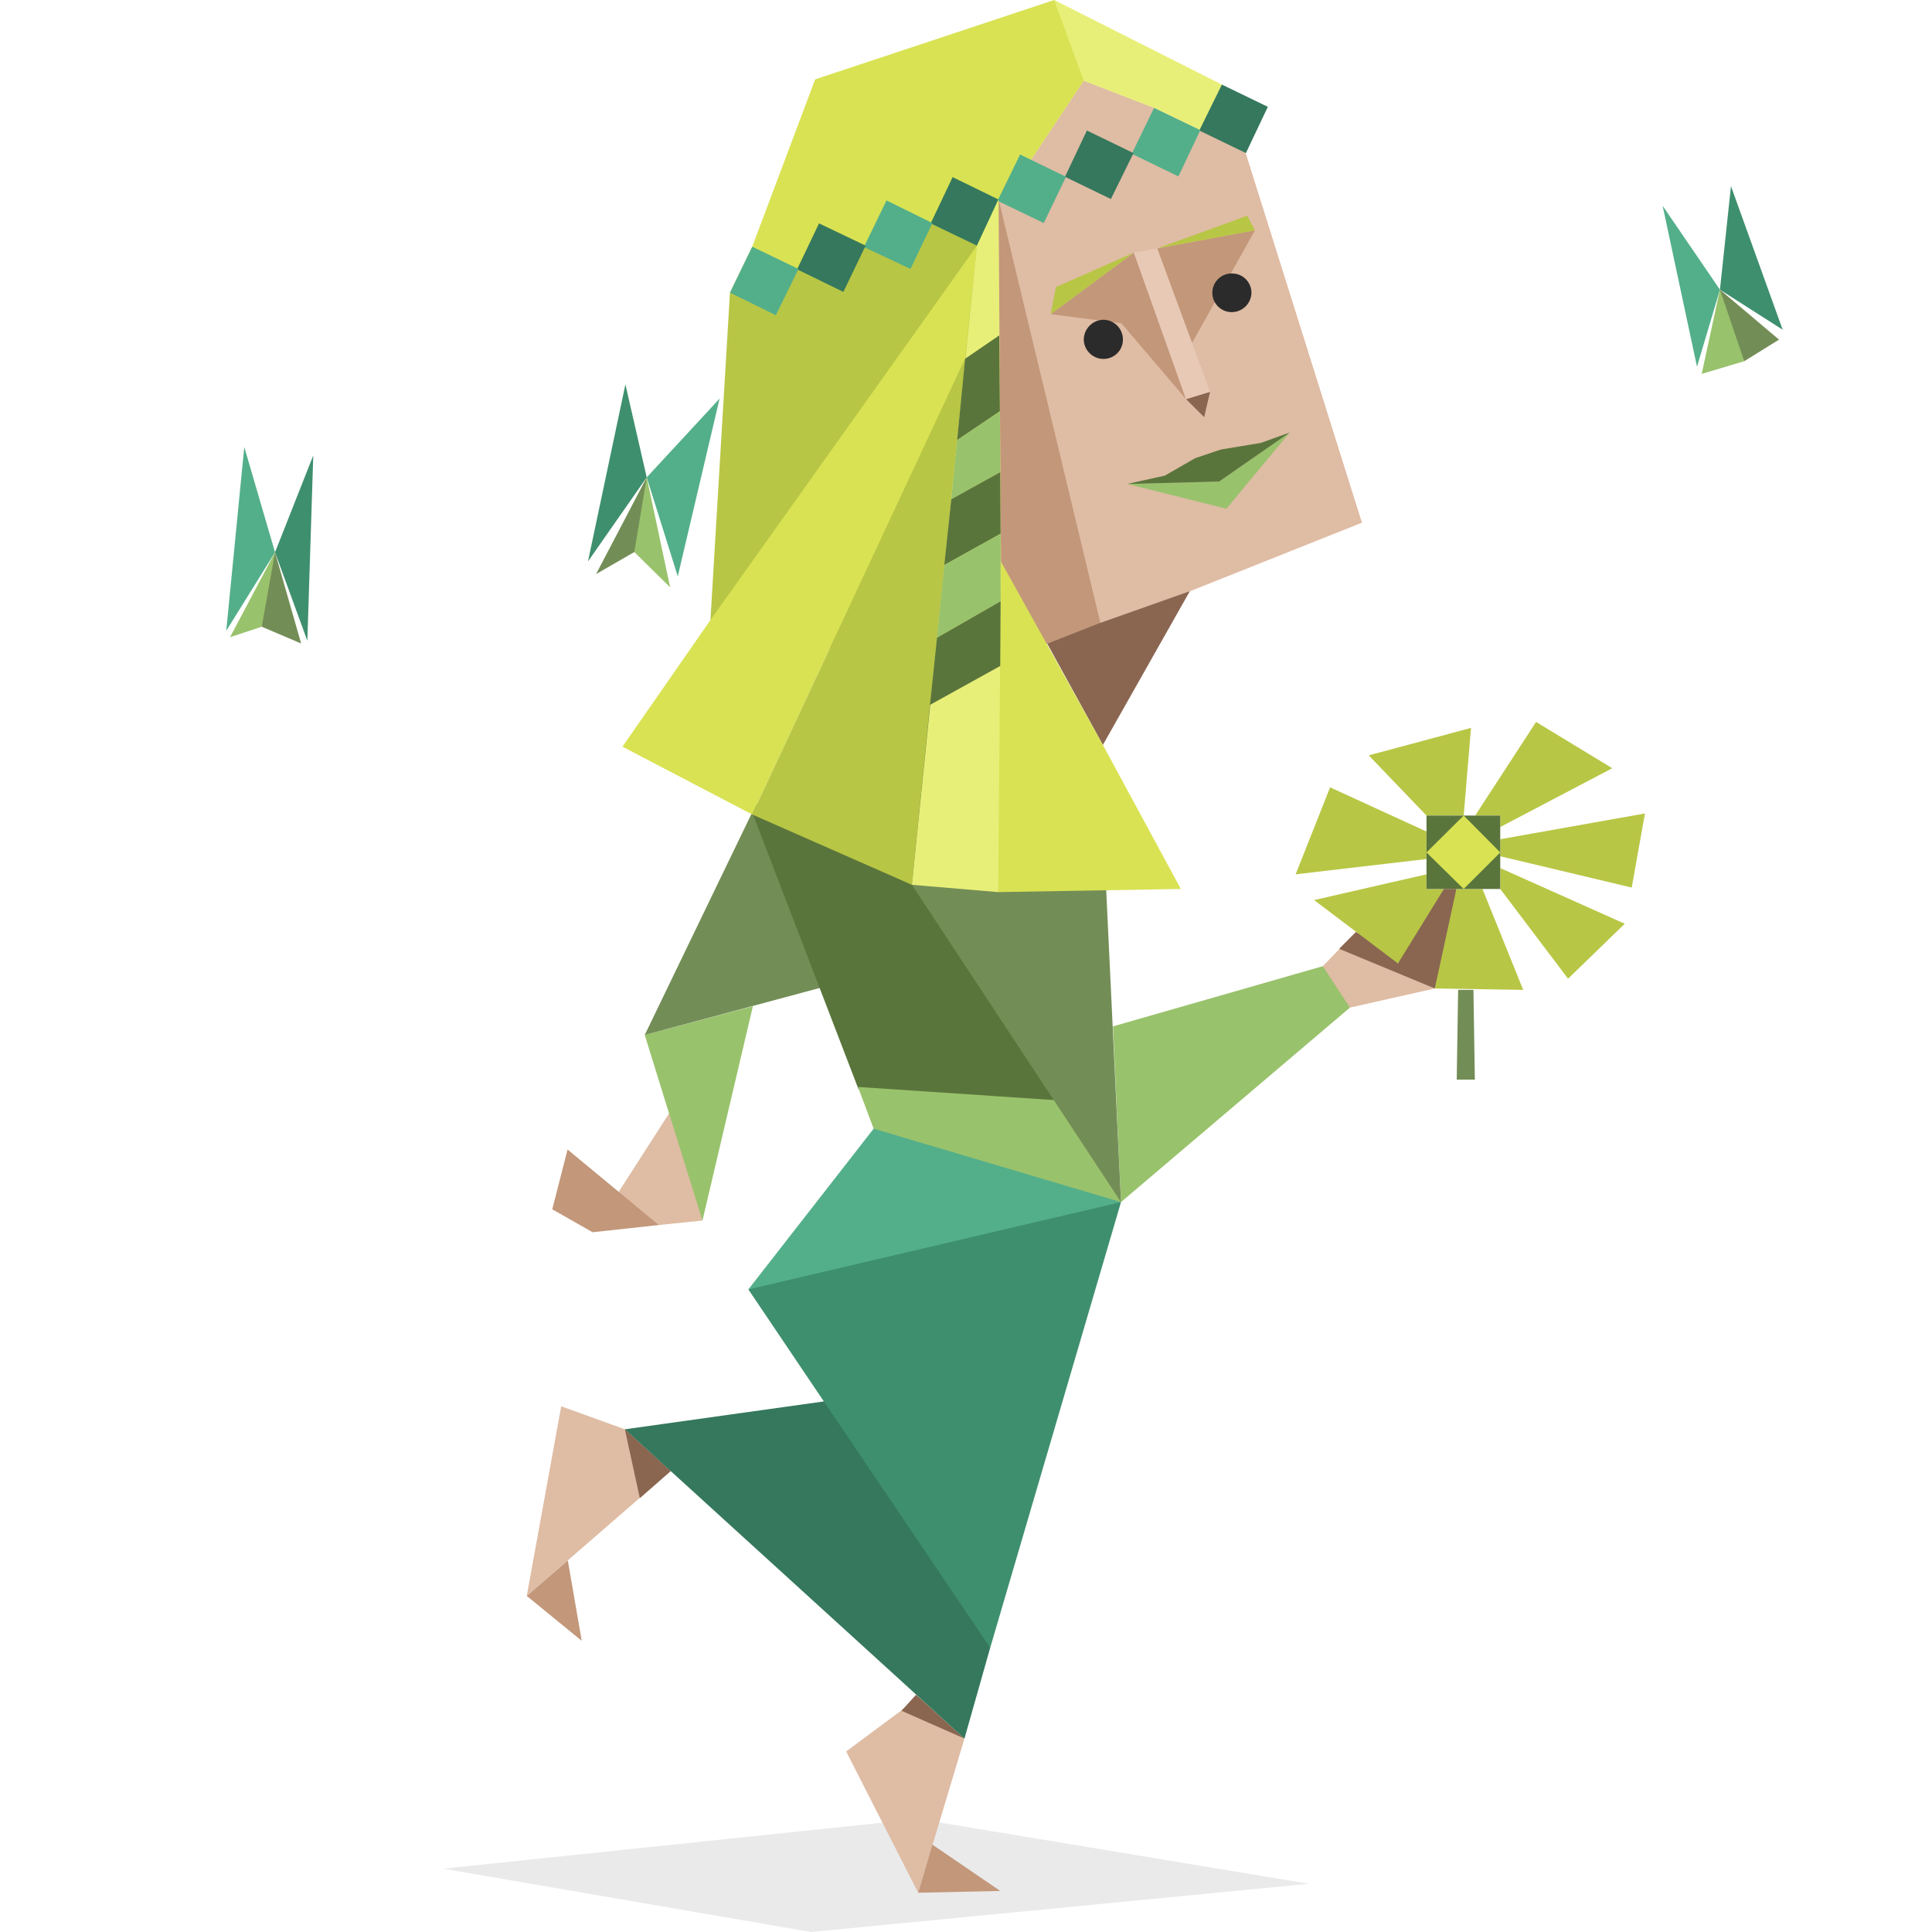 <svg xmlns="http://www.w3.org/2000/svg" viewBox="0 0 400 400" width="400" height="400" preserveAspectRatio="xMidYMid meet" style="width: 100%; height: 100%; transform: translate3d(0px, 0px, 0px); content-visibility: visible;"><defs><clipPath id="__lottie_element_154"><rect width="400" height="400" x="0" y="0"></rect></clipPath></defs><g clip-path="url(#__lottie_element_154)"><g transform="matrix(1,0,0,1,0,0)" opacity="0.1" style="display: block;"><g opacity="1" transform="matrix(1,0,0,1,181.38,388.295)"><path fill="rgb(43,43,43)" fill-opacity="1" d=" M89.61,1.725 C89.61,1.725 8.72,-11.705 8.72,-11.705 C8.72,-11.705 -89.61,-1.405 -89.61,-1.405 C-89.61,-1.405 -13.47,11.705 -13.47,11.705 C-13.47,11.705 89.61,1.725 89.61,1.725z"></path></g></g><g transform="matrix(1,0,0,1,0,0)" opacity="1" style="display: block;"><g opacity="1" transform="matrix(1,0,0,1,244.341,72.83)"><path fill="rgb(223,188,164)" fill-opacity="1" d=" M2.009,49.56 C2.009,49.56 37.6,35.37 37.6,35.37 C37.6,35.37 13.539,-41.13 13.539,-41.13 C13.539,-41.13 4.169,-45.88 4.169,-45.88 C4.169,-45.88 -5.411,-50.49 -5.411,-50.49 C-5.411,-50.49 -19.961,-56.11 -19.961,-56.11 C-19.961,-56.11 -30.911,-39.69 -30.911,-39.69 C-30.911,-39.69 -33.14,-40.84 -33.14,-40.84 C-33.14,-40.84 -37.6,-31.62 -37.6,-31.62 C-37.6,-31.62 -16.501,56.11 -16.501,56.11 C-16.501,56.11 2.009,49.56 2.009,49.56z"></path></g><g opacity="1" transform="matrix(1,0,0,1,216.35,87.31)"><path fill="rgb(195,151,122)" fill-opacity="1" d=" M-9.54,-45.96 C-9.54,-45.96 11.49,41.63 11.49,41.63 C11.49,41.63 8.47,44.88 8.47,44.88 C8.47,44.88 0.47,45.96 0.47,45.96 C0.47,45.96 -5.15,38.97 -5.15,38.97 C-5.15,38.97 -9.109,28.96 -9.109,28.96 C-9.109,28.96 -11.49,2.59 -11.49,2.59 C-11.49,2.59 -9.54,-45.96 -9.54,-45.96z"></path></g><g opacity="1" transform="matrix(1,0,0,1,0,0)"><g opacity="1" transform="matrix(1,0,0,1,203.52,88.191)"><path fill="rgb(195,151,122)" fill-opacity="1" d=" M3.29,-46.84 C3.29,-46.84 24.32,40.749 24.32,40.749 C24.32,40.749 21.3,43.999 21.3,43.999 C14.307,44.946 7.313,45.893 0.32,46.84 C-7.893,21.548 -16.107,-3.744 -24.32,-29.037 C-15.117,-34.971 -5.913,-40.905 3.29,-46.84z"></path></g><g opacity="1" transform="matrix(1,0,0,1,244.341,72.83)"><path fill="rgb(223,188,164)" fill-opacity="1" d=" M2.009,49.56 C2.009,49.56 37.6,35.37 37.6,35.37 C37.6,35.37 13.539,-41.13 13.539,-41.13 C13.539,-41.13 4.169,-45.88 4.169,-45.88 C4.169,-45.88 -5.411,-50.49 -5.411,-50.49 C-5.411,-50.49 -19.961,-56.11 -19.961,-56.11 C-19.961,-56.11 -30.911,-39.69 -30.911,-39.69 C-30.911,-39.69 -33.14,-40.84 -33.14,-40.84 C-33.14,-40.84 -37.6,-31.62 -37.6,-31.62 C-37.6,-31.62 -16.501,56.11 -16.501,56.11 C-16.501,56.11 2.009,49.56 2.009,49.56z"></path></g><g opacity="1" transform="matrix(1,0,0,1,248.045,83.74)"><path fill="rgb(138,102,81)" fill-opacity="1" d=" M2.486,-2.63 C2.486,-2.63 1.264,2.63 1.264,2.63 C1.264,2.63 -2.486,-1.11 -2.486,-1.11 C-2.486,-1.11 2.486,-2.63 2.486,-2.63z"></path></g><g opacity="1" transform="matrix(1,0,0,1,236.99,15.85)"><path fill="rgb(232,239,120)" fill-opacity="1" d=" M20.96,15.85 C20.96,15.85 15.99,1.66 15.99,1.66 C15.99,1.66 -18.73,-15.85 -18.73,-15.85 C-18.73,-15.85 -20.96,1.08 -20.96,1.08 C-20.96,1.08 -12.61,0.87 -12.61,0.87 C-12.61,0.87 1.939,6.49 1.939,6.49 C1.939,6.49 11.52,11.1 11.52,11.1 C11.52,11.1 20.96,15.85 20.96,15.85z"></path></g><g opacity="1" transform="matrix(1,0,0,1,187.755,30.295)"><path fill="rgb(217,226,83)" fill-opacity="1" d=" M30.505,-30.295 C30.505,-30.295 -18.985,-13.865 -18.985,-13.865 C-18.985,-13.865 -32.015,20.785 -32.015,20.785 C-32.015,20.785 -36.625,30.295 -36.625,30.295 C-36.625,30.295 -22.725,25.465 -22.725,25.465 C-22.725,25.465 -8.895,20.855 -8.895,20.855 C-8.895,20.855 4.935,15.955 4.935,15.955 C4.935,15.955 19.055,11.055 19.055,11.055 C19.055,11.055 25.675,2.845 25.675,2.845 C25.675,2.845 36.625,-13.575 36.625,-13.575 C36.625,-13.575 30.505,-30.295 30.505,-30.295z"></path></g><g opacity="1" transform="matrix(1,0,0,1,176.95,84.86)"><path fill="rgb(184,198,69)" fill-opacity="1" d=" M29.86,-43.51 C29.86,-43.51 16.1,-38.68 16.1,-38.68 C16.1,-38.68 1.91,-33.71 1.91,-33.71 C1.91,-33.71 -11.92,-29.1 -11.92,-29.1 C-11.92,-29.1 -25.82,-24.27 -25.82,-24.27 C-25.82,-24.27 -29.86,43.51 -29.86,43.51 C-29.86,43.51 12.913,53.875 12.913,53.875 C12.913,53.875 29.255,2.888 29.255,2.888 C29.255,2.888 29.695,-37.5 29.695,-37.5 C29.695,-37.5 29.86,-43.51 29.86,-43.51z"></path></g></g><g opacity="1" transform="matrix(1,0,0,1,231.585,138.31)"><path fill="rgb(138,102,81)" fill-opacity="1" d=" M-14.764,-5.04 C-14.764,-5.04 -3.245,15.92 -3.245,15.92 C-3.245,15.92 14.764,-15.92 14.764,-15.92 C14.764,-15.92 -3.745,-9.37 -3.745,-9.37 C-3.745,-9.37 -14.764,-5.04 -14.764,-5.04z"></path></g><g opacity="1" transform="matrix(1,0,0,1,0,0)"><g opacity="1" transform="matrix(1,0,0,1,249.7,59.36)"><path fill="rgb(195,151,122)" fill-opacity="1" d=" M-10.12,-7.92 C-10.12,-7.92 -2.91,11.67 -2.91,11.67 C-2.91,11.67 10.12,-11.67 10.12,-11.67 C10.12,-11.67 -10.12,-7.92 -10.12,-7.92z"></path></g><g opacity="1" transform="matrix(1,0,0,1,231.55,67.465)"><path fill="rgb(195,151,122)" fill-opacity="1" d=" M3.21,-15.165 C3.21,-15.165 -14.01,-2.415 -14.01,-2.415 C-14.01,-2.415 0.61,-0.545 0.61,-0.545 C0.61,-0.545 14.01,15.165 14.01,15.165 C14.01,15.165 3.21,-15.165 3.21,-15.165z"></path></g><g opacity="1" transform="matrix(1,0,0,1,226.15,58.675)"><path fill="rgb(184,198,69)" fill-opacity="1" d=" M8.61,-6.375 C8.61,-6.375 -7.53,0.755 -7.53,0.755 C-7.53,0.755 -8.61,6.375 -8.61,6.375 C-8.61,6.375 8.61,-6.375 8.61,-6.375z"></path></g><g opacity="1" transform="matrix(1,0,0,1,249.7,48.05)"><path fill="rgb(184,198,69)" fill-opacity="1" d=" M-10.12,3.39 C-10.12,3.39 8.54,-3.39 8.54,-3.39 C8.54,-3.39 10.12,-0.36 10.12,-0.36 C10.12,-0.36 -10.12,3.39 -10.12,3.39z"></path></g></g><g opacity="1" transform="matrix(1,0,0,1,242.645,67.035)"><path fill="rgb(232,201,182)" fill-opacity="1" d=" M-7.885,-14.735 C-7.885,-14.735 2.914,15.595 2.914,15.595 C2.914,15.595 7.885,14.075 7.885,14.075 C7.885,14.075 4.2,4.09 4.2,4.09 C4.2,4.09 -3.066,-15.595 -3.066,-15.595 C-3.066,-15.595 -7.885,-14.735 -7.885,-14.735z"></path></g></g><g transform="matrix(1,0,0,1,0,0)" opacity="1" style="display: block;"><g opacity="1" transform="matrix(1,0,0,1,250.21,97.43)"><path fill="rgb(153,194,108)" fill-opacity="1" d=" M16.82,-7.89 C16.82,-7.89 2.19,2.27 2.19,2.27 C2.19,2.27 -16.821,2.77 -16.821,2.77 C-16.821,2.77 3.71,7.89 3.71,7.89 C3.71,7.89 16.82,-7.89 16.82,-7.89z"></path></g><g opacity="1" transform="matrix(1,0,0,1,250.21,94.87)"><path fill="rgb(90,117,60)" fill-opacity="1" d=" M16.82,-5.33 C16.82,-5.33 10.84,-3.17 10.84,-3.17 C10.84,-3.17 2.549,-1.8 2.549,-1.8 C2.549,-1.8 -2.781,0 -2.781,0 C-2.781,0 -9.04,3.6 -9.04,3.6 C-9.04,3.6 -16.821,5.33 -16.821,5.33 C-16.821,5.33 2.19,4.83 2.19,4.83 C2.19,4.83 16.82,-5.33 16.82,-5.33z"></path></g></g><g transform="matrix(1,-0,0,1,54.929,-0.249)" opacity="1" style="display: block;"><g opacity="1" transform="matrix(1,0,0,1,89.785,230.76)"><path fill="rgb(153,194,108)" fill-opacity="1" d=" M11.165,-22.19 C11.165,-22.19 0.725,22.19 0.725,22.19 C0.725,22.19 -7.005,10.15 -7.005,10.15 C-7.005,10.15 -6.195,0.009 -6.195,0.009 C-6.195,0.009 -11.228,-16.232 -11.228,-16.232 C-11.228,-16.232 11.165,-22.19 11.165,-22.19z"></path></g><g opacity="1" transform="matrix(1,0,0,1,96.63,191.859)"><path fill="rgb(115,141,86)" fill-opacity="1" d=" M4.93,-24.98 C4.93,-24.98 -18.072,22.668 -18.072,22.668 C-18.072,22.668 19.697,12.525 19.697,12.525 C19.697,12.525 4.93,-24.98 4.93,-24.98z"></path></g></g><g transform="matrix(1,-0,0,1,-0.001,0.001)" opacity="1" style="display: block;"><g opacity="1" transform="matrix(1,0,0,1,135.55,242.07)"><path fill="rgb(223,188,164)" fill-opacity="1" d=" M9.89,10.63 C9.89,10.63 0.85,11.56 0.85,11.56 C0.85,11.56 -9.89,8.48 -9.89,8.48 C-9.89,8.48 2.98,-11.56 2.98,-11.56 C2.98,-11.56 9.89,10.63 9.89,10.63z"></path></g><g opacity="1" transform="matrix(1,0,0,1,125.37,246.555)"><path fill="rgb(195,151,122)" fill-opacity="1" d=" M11.03,7.075 C11.03,7.075 -7.86,-8.565 -7.86,-8.565 C-7.86,-8.565 -11.03,3.815 -11.03,3.815 C-11.03,3.815 -2.68,8.565 -2.68,8.565 C-2.68,8.565 11.03,7.075 11.03,7.075z"></path></g></g><g transform="matrix(1,0,0,1,0,0)" opacity="1" style="display: block;"><g opacity="1" transform="matrix(1,0,0,1,187.435,371.625)"><path fill="rgb(223,188,164)" fill-opacity="1" d=" M2.875,-20.245 C2.875,-20.245 0.006,-18.112 0.006,-18.112 C0.006,-18.112 -12.245,-9.005 -12.245,-9.005 C-12.245,-9.005 2.665,20.245 2.665,20.245 C2.665,20.245 12.245,-11.675 12.245,-11.675 C12.245,-11.675 2.875,-20.245 2.875,-20.245z"></path></g><g opacity="1" transform="matrix(1,0,0,1,198.595,386.895)"><path fill="rgb(195,151,122)" fill-opacity="1" d=" M-8.495,4.975 C-8.495,4.975 8.495,4.605 8.495,4.605 C8.495,4.605 -5.545,-4.975 -5.545,-4.975 C-5.545,-4.975 -8.495,4.975 -8.495,4.975z"></path></g><g opacity="1" transform="matrix(1,0,0,1,193.16,355.415)"><path fill="rgb(138,102,81)" fill-opacity="1" d=" M6.52,4.535 C6.52,4.535 -6.52,-1.225 -6.52,-1.225 C-6.52,-1.225 -3.5,-4.535 -3.5,-4.535 C-3.5,-4.535 2.641,1.024 2.641,1.024 C2.641,1.024 6.52,4.535 6.52,4.535z"></path></g></g><g transform="matrix(1,0,0,1,0,0)" opacity="1" style="display: block;"><g opacity="1" transform="matrix(1,0,0,1,123.97,310.79)"><path fill="rgb(223,188,164)" fill-opacity="1" d=" M5.4,-14.87 C5.4,-14.87 -7.78,-19.63 -7.78,-19.63 C-7.78,-19.63 -14.91,19.63 -14.91,19.63 C-14.91,19.63 14.91,-6.23 14.91,-6.23 C14.91,-6.23 5.4,-14.87 5.4,-14.87z"></path></g><g opacity="1" transform="matrix(1,0,0,1,114.75,331.39)"><path fill="rgb(195,151,122)" fill-opacity="1" d=" M2.81,-8.32 C2.81,-8.32 5.69,8.32 5.69,8.32 C5.69,8.32 -5.69,-0.97 -5.69,-0.97 C-5.69,-0.97 2.81,-8.32 2.81,-8.32z"></path></g><g opacity="1" transform="matrix(1,0,0,1,134.125,303.05)"><path fill="rgb(138,102,81)" fill-opacity="1" d=" M-4.755,-7.13 C-4.755,-7.13 -1.655,7.13 -1.655,7.13 C-1.655,7.13 4.755,1.51 4.755,1.51 C4.755,1.51 -1.254,-3.949 -1.254,-3.949 C-1.254,-3.949 -4.755,-7.13 -4.755,-7.13z"></path></g></g><g transform="matrix(0.992,0.123,-0.123,0.992,-1.138,-22.724)" opacity="1" style="display: none;"><g opacity="1" transform="matrix(1.074,0,0,1.074,255.05,60.623)"><path fill="rgb(43,43,43)" fill-opacity="1" d=" M-0.05,-4.003 C-2.259,-4.003 -4.05,-2.212 -4.05,-0.003 C-4.05,2.206 -2.259,3.997 -0.05,3.997 C2.179,4.003 4,2.225 4.049,-0.003 C4.05,-2.212 2.26,-4.002 0.051,-4.003 C0.016,-4.003 -0.016,-4.004 -0.05,-4.003z"></path></g><g opacity="1" transform="matrix(1.074,0,0,1.074,228.441,70.261)"><path fill="rgb(43,43,43)" fill-opacity="1" d=" M0.049,-4.061 C-2.21,-4.034 -4.034,-2.209 -4.061,0.05 C-4.013,2.281 -2.183,4.061 0.049,4.05 C2.258,4.05 4.049,2.259 4.049,0.05 C4.061,-2.182 2.28,-4.012 0.049,-4.061z"></path></g></g><g transform="matrix(1,0,0,1,0,0)" opacity="1" style="display: block;"><g opacity="1" transform="matrix(1,0,0,1,255.05,60.623)"><path fill="rgb(43,43,43)" fill-opacity="1" d=" M-0.05,-4.003 C-2.259,-4.003 -4.05,-2.212 -4.05,-0.003 C-4.05,2.206 -2.259,3.997 -0.05,3.997 C2.179,4.003 4,2.225 4.049,-0.003 C4.05,-2.212 2.26,-4.002 0.051,-4.003 C0.016,-4.003 -0.016,-4.004 -0.05,-4.003z"></path></g><g opacity="1" transform="matrix(1,0,0,1,228.441,70.261)"><path fill="rgb(43,43,43)" fill-opacity="1" d=" M0.049,-4.061 C-2.21,-4.034 -4.034,-2.209 -4.061,0.05 C-4.013,2.281 -2.183,4.061 0.049,4.05 C2.258,4.05 4.049,2.259 4.049,0.05 C4.061,-2.182 2.28,-4.012 0.049,-4.061z"></path></g></g><g transform="matrix(1,0,0,1,0,0)" opacity="1" style="display: none;"><g opacity="1" transform="matrix(1,0,0,1,255.05,60.623)"><path fill="rgb(43,43,43)" fill-opacity="1" d=" M-0.05,-4.003 C-2.259,-4.003 -4.05,-2.212 -4.05,-0.003 C-4.05,2.206 -2.259,3.997 -0.05,3.997 C2.179,4.003 4,2.225 4.049,-0.003 C4.05,-2.212 2.26,-4.002 0.051,-4.003 C0.016,-4.003 -0.016,-4.004 -0.05,-4.003z"></path></g><g opacity="1" transform="matrix(1,0,0,1,228.441,70.261)"><path fill="rgb(43,43,43)" fill-opacity="1" d=" M0.049,-4.061 C-2.21,-4.034 -4.034,-2.209 -4.061,0.05 C-4.013,2.281 -2.183,4.061 0.049,4.05 C2.258,4.05 4.049,2.259 4.049,0.05 C4.061,-2.182 2.28,-4.012 0.049,-4.061z"></path></g></g><g transform="matrix(1,0.001,-0.001,1,199.876,200.022)" opacity="1" style="display: none;"><g opacity="1" transform="matrix(1,0,0,1,0,0)"><path stroke-linecap="butt" stroke-linejoin="miter" fill-opacity="0" stroke-miterlimit="4" stroke="rgb(42,42,42)" stroke-opacity="1" stroke-width="4" d=" M11.25,-121.5 C11.25,-121.5 17.75,-119.75 17.75,-119.75 C17.75,-119.75 21.75,-124 21.75,-124"></path></g><g opacity="1" transform="matrix(1,0,0,1,0,0)"><path stroke-linecap="butt" stroke-linejoin="miter" fill-opacity="0" stroke-miterlimit="4" stroke="rgb(42,42,42)" stroke-opacity="1" stroke-width="4" d=" M38.75,-127.25 C38.75,-127.25 45.5,-126 45.5,-126 C45.5,-126 48.75,-129.75 48.75,-129.75"></path></g></g><g transform="matrix(0.988,-0.152,0.152,0.988,231.413,194.98)" opacity="1" style="display: none;"><g opacity="1" transform="matrix(1,0,0,1,0,0)"><path stroke-linecap="butt" stroke-linejoin="miter" fill-opacity="0" stroke-miterlimit="4" stroke="rgb(42,42,42)" stroke-opacity="1" stroke-width="4" d=" M11.25,-121.5 C11.25,-121.5 17.75,-119.75 17.75,-119.75 C17.75,-119.75 21.75,-124 21.75,-124"></path></g><g opacity="1" transform="matrix(1,0,0,1,0,0)"><path stroke-linecap="butt" stroke-linejoin="miter" fill-opacity="0" stroke-miterlimit="4" stroke="rgb(42,42,42)" stroke-opacity="1" stroke-width="4" d=" M38.75,-127.25 C38.75,-127.25 45.5,-126 45.5,-126 C45.5,-126 48.75,-129.75 48.75,-129.75"></path></g></g><g transform="matrix(1,0,0,1,0,0)" opacity="1" style="display: block;"><g opacity="1" transform="matrix(1,0,0,1,194.406,196.355)"><path fill="rgb(90,117,60)" fill-opacity="1" d=" M-38.791,-28.476 C-38.791,-28.476 -16.651,29.184 -16.651,29.184 C-16.651,29.184 -3.321,33.285 -3.321,33.285 C10.716,32.637 35.416,33.841 35.416,33.841 C35.416,33.841 32.237,-33.785 32.237,-33.785 C32.237,-33.785 22.83,-51.665 22.83,-51.665 C22.83,-51.665 -17.214,-54.34 -17.214,-54.34 C-17.214,-54.34 -38.791,-28.476 -38.791,-28.476z"></path></g><g opacity="1" transform="matrix(1,0,0,1,204.86,236.96)"><path fill="rgb(153,194,108)" fill-opacity="1" d=" M24.76,-8.441 C24.76,-8.441 -27.23,-11.919 -27.23,-11.919 C-27.23,-11.919 -23.98,-3.281 -23.98,-3.281 C-23.98,-3.281 -4.82,10.48 -4.82,10.48 C-4.82,10.48 27.23,11.919 27.23,11.919 C27.23,11.919 26.98,9.704 26.98,9.704 C26.98,9.704 24.76,-8.441 24.76,-8.441z"></path></g></g><g transform="matrix(1,0,0,1,0,0)" opacity="1" style="display: block;"><g opacity="1" transform="matrix(1,0,0,1,193.515,253.165)"><path fill="rgb(83,175,138)" fill-opacity="1" d=" M-12.635,-19.485 C-12.635,-19.485 -38.575,13.795 -38.575,13.795 C-38.575,13.795 -4.575,19.486 -4.575,19.486 C-4.575,19.486 38.575,-4.285 38.575,-4.285 C38.575,-4.285 -12.635,-19.485 -12.635,-19.485z"></path></g><g opacity="1" transform="matrix(1,0,0,1,193.515,295.015)"><path fill="rgb(62,143,110)" fill-opacity="1" d=" M-38.575,-28.055 C-38.575,-28.055 -22.945,-4.865 -22.945,-4.865 C-22.945,-4.865 -31.155,19.345 -31.155,19.345 C-31.155,19.345 11.495,46.135 11.495,46.135 C11.495,46.135 38.575,-46.135 38.575,-46.135 C38.575,-46.135 -38.575,-28.055 -38.575,-28.055z"></path></g></g><g transform="matrix(1,0,0,1,0,0)" opacity="1" style="display: block;"><g opacity="1" transform="matrix(1,0,0,1,167.19,325.05)"><path fill="rgb(53,120,93)" fill-opacity="1" d=" M3.38,-34.9 C3.38,-34.9 -37.82,-29.13 -37.82,-29.13 C-14.383,-7.787 9.053,13.556 32.49,34.9 C32.49,34.9 37.82,16.1 37.82,16.1 C37.82,16.1 3.38,-34.9 3.38,-34.9z"></path></g></g><g transform="matrix(1,0,0,1,0,0)" opacity="1" style="display: block;"><g opacity="1" transform="matrix(1,0,0,1,255.395,24.605)"><path fill="rgb(53,120,93)" fill-opacity="1" d=" M7.095,-2.485 C7.095,-2.485 -2.415,-7.095 -2.415,-7.095 C-2.415,-7.095 -7.095,2.415 -7.095,2.415 C-7.095,2.415 2.555,7.095 2.555,7.095 C2.555,7.095 7.095,-2.485 7.095,-2.485z"></path></g><g opacity="1" transform="matrix(1,0,0,1,241.415,29.435)"><path fill="rgb(83,175,138)" fill-opacity="1" d=" M7.095,-2.485 C7.095,-2.485 -2.485,-7.095 -2.485,-7.095 C-2.485,-7.095 -7.094,2.405 -7.094,2.405 C-7.094,2.405 2.566,7.095 2.566,7.095 C2.566,7.095 7.095,-2.485 7.095,-2.485z"></path></g><g opacity="1" transform="matrix(1,0,0,1,227.585,34.115)"><path fill="rgb(53,120,93)" fill-opacity="1" d=" M7.094,-2.415 C7.094,-2.415 -2.555,-7.095 -2.555,-7.095 C-2.555,-7.095 -7.095,2.485 -7.095,2.485 C-7.095,2.485 2.414,7.095 2.414,7.095 C2.414,7.095 7.094,-2.415 7.094,-2.415z"></path></g><g opacity="1" transform="matrix(1,0,0,1,213.615,39.085)"><path fill="rgb(83,175,138)" fill-opacity="1" d=" M7.095,-2.485 C7.095,-2.485 -2.415,-7.095 -2.415,-7.095 C-2.415,-7.095 -7.095,2.485 -7.095,2.485 C-7.095,2.485 2.485,7.095 2.485,7.095 C2.485,7.095 7.095,-2.485 7.095,-2.485z"></path></g><g opacity="1" transform="matrix(1,0,0,1,199.75,43.765)"><path fill="rgb(53,120,93)" fill-opacity="1" d=" M7.06,-2.415 C7.06,-2.415 -2.52,-7.095 -2.52,-7.095 C-2.52,-7.095 -7.06,2.485 -7.06,2.485 C-7.06,2.485 2.52,7.095 2.52,7.095 C2.52,7.095 7.06,-2.415 7.06,-2.415z"></path></g><g opacity="1" transform="matrix(1,0,0,1,185.955,48.595)"><path fill="rgb(83,175,138)" fill-opacity="1" d=" M7.095,-2.415 C7.095,-2.415 -2.415,-7.095 -2.415,-7.095 C-2.415,-7.095 -7.095,2.555 -7.095,2.555 C-7.095,2.555 2.555,7.095 2.555,7.095 C2.555,7.095 7.095,-2.415 7.095,-2.415z"></path></g><g opacity="1" transform="matrix(1,0,0,1,172.125,53.345)"><path fill="rgb(53,120,93)" fill-opacity="1" d=" M7.095,-2.485 C7.095,-2.485 -2.555,-7.095 -2.555,-7.095 C-2.555,-7.095 -7.095,2.415 -7.095,2.415 C-7.095,2.415 2.485,7.095 2.485,7.095 C2.485,7.095 7.095,-2.485 7.095,-2.485z"></path></g><g opacity="1" transform="matrix(1,0,0,1,158.225,58.175)"><path fill="rgb(83,175,138)" fill-opacity="1" d=" M7.095,-2.485 C7.095,-2.485 -2.485,-7.095 -2.485,-7.095 C-2.485,-7.095 -7.095,2.415 -7.095,2.415 C-7.095,2.415 2.405,7.095 2.405,7.095 C2.405,7.095 7.095,-2.485 7.095,-2.485z"></path></g></g><g transform="matrix(1,-0,0,1,-0,0)" opacity="1" style="display: block;"><g opacity="1" transform="matrix(1,0,0,1,254.96,224.46)"><path fill="rgb(153,194,108)" fill-opacity="1" d=" M-24.531,-11.96 C-24.531,-11.96 18.909,-24.42 18.909,-24.42 C18.909,-24.42 23.02,-20.67 23.02,-20.67 C23.02,-20.67 24.53,-15.85 24.53,-15.85 C24.53,-15.85 -22.871,24.42 -22.871,24.42 C-22.871,24.42 -24.531,-11.96 -24.531,-11.96z"></path></g></g><g transform="matrix(1,-0,0,1,-0.001,0.001)" opacity="1" style="display: block;"><g opacity="1" transform="matrix(1,0,0,1,210.445,216.035)"><path fill="rgb(115,141,86)" fill-opacity="1" d=" M18.57,-32.07 C18.57,-32.07 21.645,32.845 21.645,32.845 C21.645,32.845 -21.645,-32.845 -21.645,-32.845 C-21.645,-32.845 -3.784,-32.085 -3.784,-32.085 C-3.784,-32.085 18.57,-32.07 18.57,-32.07z"></path></g></g><g transform="matrix(1,0,0,1,0,-0)" opacity="1" style="display: block;"><g opacity="1" transform="matrix(1,0,0,1,0,0)"><g opacity="1" transform="matrix(1,0,0,1,0,0)"><g opacity="1" transform="matrix(1,0,0,1,287.7,196.33)"><path fill="rgb(223,188,164)" fill-opacity="1" d=" M-13.83,3.71 C-13.83,3.71 -6.99,-3.35 -6.99,-3.35 C-6.99,-3.35 1.73,3.14 1.73,3.14 C1.73,3.14 11.24,-12.28 11.24,-12.28 C11.24,-12.28 13.83,-12.28 13.83,-12.28 C13.83,-12.28 9.359,8.32 9.359,8.32 C9.359,8.32 -8.21,12.28 -8.21,12.28 C-8.21,12.28 -13.83,3.71 -13.83,3.71z"></path></g><g opacity="1" transform="matrix(1,0,0,1,289.39,194.35)"><path fill="rgb(138,102,81)" fill-opacity="1" d=" M-12.14,2.09 C-12.14,2.09 7.67,10.3 7.67,10.3 C7.67,10.3 11.49,1.01 11.49,1.01 C11.49,1.01 12.14,-10.3 12.14,-10.3 C12.14,-10.3 9.55,-10.3 9.55,-10.3 C9.55,-10.3 3.28,-2.45 3.28,-2.45 C3.28,-2.45 0.04,5.12 0.04,5.12 C0.04,5.12 -4.07,0.22 -4.07,0.22 C-4.07,0.22 -8.68,-1.37 -8.68,-1.37 C-8.68,-1.37 -12.14,2.09 -12.14,2.09z"></path></g></g><g opacity="1" transform="matrix(1,0,0,1,0,0)"><g opacity="1" transform="matrix(1,0,0,1,303.475,214.23)"><path fill="rgb(115,141,86)" fill-opacity="1" d=" M1.585,-9.29 C1.585,-9.29 1.875,9.29 1.875,9.29 C1.875,9.29 -1.875,9.29 -1.875,9.29 C-1.875,9.29 -1.585,-9.29 -1.585,-9.29 C-1.585,-9.29 1.585,-9.29 1.585,-9.29z"></path></g><g opacity="1" transform="matrix(1,0,0,1,293.97,159.775)"><path fill="rgb(184,198,69)" fill-opacity="1" d=" M9.07,9.075 C9.07,9.075 10.59,-9.075 10.59,-9.075 C10.59,-9.075 -10.59,-3.385 -10.59,-3.385 C-10.59,-3.385 1.37,9.075 1.37,9.075 C1.37,9.075 9.07,9.075 9.07,9.075z"></path></g><g opacity="1" transform="matrix(1,0,0,1,281.795,172.015)"><path fill="rgb(184,198,69)" fill-opacity="1" d=" M13.545,0.145 C13.545,0.145 -6.415,-9.005 -6.415,-9.005 C-6.415,-9.005 -13.545,9.005 -13.545,9.005 C-13.545,9.005 13.545,5.835 13.545,5.835 C13.545,5.835 13.545,0.145 13.545,0.145z"></path></g><g opacity="1" transform="matrix(1,0,0,1,285.505,190.245)"><path fill="rgb(184,198,69)" fill-opacity="1" d=" M9.835,-9.225 C9.835,-9.225 -13.436,-3.895 -13.436,-3.895 C-13.436,-3.895 3.924,9.225 3.924,9.225 C3.924,9.225 13.435,-6.195 13.435,-6.195 C13.435,-6.195 9.835,-6.195 9.835,-6.195 C9.835,-6.195 9.835,-9.225 9.835,-9.225z"></path></g><g opacity="1" transform="matrix(1,0,0,1,306.21,194.495)"><path fill="rgb(184,198,69)" fill-opacity="1" d=" M-4.679,-10.445 C-4.679,-10.445 -9.15,10.156 -9.15,10.156 C-9.15,10.156 9.151,10.446 9.151,10.446 C9.151,10.446 0.72,-10.445 0.72,-10.445 C0.72,-10.445 -4.679,-10.445 -4.679,-10.445z"></path></g><g opacity="1" transform="matrix(1,0,0,1,323.5,191.18)"><path fill="rgb(184,198,69)" fill-opacity="1" d=" M-12.889,-7.13 C-12.889,-7.13 1.15,11.45 1.15,11.45 C1.15,11.45 12.889,0.07 12.889,0.07 C12.889,0.07 -12.889,-11.45 -12.889,-11.45 C-12.889,-11.45 -12.889,-7.13 -12.889,-7.13z"></path></g><g opacity="1" transform="matrix(1,0,0,1,325.59,176.09)"><path fill="rgb(184,198,69)" fill-opacity="1" d=" M-14.98,1.19 C-14.98,1.19 12.24,7.67 12.24,7.67 C12.24,7.67 14.98,-7.67 14.98,-7.67 C14.98,-7.67 -14.98,-2.34 -14.98,-2.34 C-14.98,-2.34 -14.98,1.19 -14.98,1.19z"></path></g><g opacity="1" transform="matrix(1,0,0,1,319.61,160.35)"><path fill="rgb(184,198,69)" fill-opacity="1" d=" M-9,10.88 C-9,10.88 14.189,-1.3 14.189,-1.3 C14.189,-1.3 -1.58,-10.88 -1.58,-10.88 C-1.58,-10.88 -14.19,8.5 -14.19,8.5 C-14.19,8.5 -9,8.5 -9,8.5 C-9,8.5 -9,10.88 -9,10.88z"></path></g><g opacity="1" transform="matrix(1,0,0,1,302.974,176.45)"><path fill="rgb(90,117,60)" fill-opacity="1" d=" M7.635,7.6 C7.635,7.6 -7.635,7.6 -7.635,7.6 C-7.635,7.6 -7.635,-7.6 -7.635,-7.6 C-7.635,-7.6 7.635,-7.6 7.635,-7.6 C7.635,-7.6 7.635,7.6 7.635,7.6z"></path></g><g opacity="1" transform="matrix(1,0,0,1,302.975,176.45)"><path fill="rgb(217,226,83)" fill-opacity="1" d=" M0.065,-7.6 C0.065,-7.6 -7.635,0.04 -7.635,0.04 C-7.635,0.04 0.065,7.6 0.065,7.6 C0.065,7.6 7.635,0.04 7.635,0.04 C7.635,0.04 0.065,-7.6 0.065,-7.6z"></path></g></g></g></g><g transform="matrix(1,-0,0,1,-0,0.001)" opacity="1" style="display: block;"><g opacity="1" transform="matrix(1,0,0,1,0,0)"><path fill="rgb(217,227,84)" fill-opacity="1" d=" M205.5,113.5 C205.5,113.5 202,175.5 202,175.5 C202,175.5 206.5,184.75 206.5,184.75 C206.5,184.75 214.008,176 214.008,176 C214.008,176 210.826,124.96 210.826,124.96 C210.826,124.96 205.5,113.5 205.5,113.5z"></path></g><g opacity="1" transform="matrix(1,0,0,1,225.57,150.485)"><path fill="rgb(217,226,83)" fill-opacity="1" d=" M-18.33,-34.215 C-18.33,-34.215 2.77,3.745 2.77,3.745 C2.77,3.745 18.91,33.565 18.91,33.565 C18.91,33.565 -18.91,34.215 -18.91,34.215 C-18.91,34.215 -18.33,-34.215 -18.33,-34.215z"></path></g><g opacity="1" transform="matrix(1,-0,0,1,165.57,109.745)"><path fill="rgb(217,226,83)" fill-opacity="1" d=" M34.25,-35.475 C34.25,-35.475 -9.83,58.885 -9.83,58.885 C-9.83,58.885 -36.7,44.845 -36.7,44.845 C-36.7,44.845 -18.48,18.625 -18.48,18.625 C-18.48,18.625 36.7,-58.885 36.7,-58.885 C36.7,-58.885 34.25,-35.475 34.25,-35.475z"></path></g><g opacity="1" transform="matrix(1,-0,0,1,177.779,128.73)"><path fill="rgb(184,198,69)" fill-opacity="1" d=" M22.04,-54.46 C22.04,-54.46 7.474,-23.279 7.474,-23.279 C7.474,-23.279 -22.04,39.9 -22.04,39.9 C-22.04,39.9 5.594,52.07 5.594,52.07 C5.594,52.07 11.02,54.46 11.02,54.46 C11.02,54.46 14.76,17.21 14.76,17.21 C14.76,17.21 21.18,-11.17 21.18,-11.17 C21.18,-11.17 22.04,-54.46 22.04,-54.46z"></path></g><g opacity="1" transform="matrix(1,0,0,1,0,0)"><g opacity="1" transform="matrix(1,0,0,1,198.02,112.955)"><path fill="rgb(232,239,120)" fill-opacity="1" d=" M4.25,-62.095 C4.25,-62.095 -9.22,70.235 -9.22,70.235 C-9.22,70.235 8.641,71.745 8.641,71.745 C8.641,71.745 9.221,3.315 9.221,3.315 C9.221,3.315 8.721,-71.745 8.721,-71.745 C8.721,-71.745 4.25,-62.095 4.25,-62.095z"></path></g><g opacity="1" transform="matrix(1,0,0,1,202.59,80.285)"><path fill="rgb(90,117,60)" fill-opacity="1" d=" M4.29,-10.845 C4.29,-10.845 -2.77,-6.015 -2.77,-6.015 C-2.77,-6.015 -4.43,10.845 -4.43,10.845 C-4.43,10.845 4.43,4.865 4.43,4.865 C4.43,4.865 4.29,-10.845 4.29,-10.845z"></path></g><g opacity="1" transform="matrix(1,0,0,1,202.014,94.26)"><path fill="rgb(153,194,108)" fill-opacity="1" d=" M5.005,-9.11 C5.005,-9.11 -3.854,-3.13 -3.854,-3.13 C-3.854,-3.13 -5.075,9.11 -5.075,9.11 C-5.075,9.11 5.075,3.49 5.075,3.49 C5.075,3.49 5.005,-9.11 5.005,-9.11z"></path></g><g opacity="1" transform="matrix(1,0,0,1,201.335,107.37)"><path fill="rgb(90,117,60)" fill-opacity="1" d=" M5.755,-9.62 C5.755,-9.62 -4.395,-4 -4.395,-4 C-4.395,-4 -5.835,9.62 -5.835,9.62 C-5.835,9.62 5.835,3.13 5.835,3.13 C5.835,3.13 5.755,-9.62 5.755,-9.62z"></path></g><g opacity="1" transform="matrix(1,0,0,1,200.58,121.27)"><path fill="rgb(153,194,108)" fill-opacity="1" d=" M6.59,-10.77 C6.59,-10.77 -5.08,-4.28 -5.08,-4.28 C-5.08,-4.28 -6.59,10.77 -6.59,10.77 C-6.59,10.77 6.59,3.21 6.59,3.21 C6.59,3.21 6.59,-10.77 6.59,-10.77z"></path></g><g opacity="1" transform="matrix(1,0,0,1,199.855,135.21)"><path fill="rgb(90,117,60)" fill-opacity="1" d=" M7.315,-10.73 C7.315,-10.73 -5.865,-3.17 -5.865,-3.17 C-5.865,-3.17 -7.315,10.73 -7.315,10.73 C-7.315,10.73 7.235,2.67 7.235,2.67 C7.235,2.67 7.315,-10.73 7.315,-10.73z"></path></g></g></g><g transform="matrix(0.932,0.363,-0.363,0.932,99.769,-54.064)" opacity="1" style="display: block;"><g opacity="1" transform="matrix(1,0,0,1,0,0)"><g opacity="1" transform="matrix(1,0,0,1,31.26,166.5)"><path fill="rgb(62,143,110)" fill-opacity="1" d=" M2.832,20.573 C2.832,20.573 -9.953,-15.623 -9.953,-15.623 C-9.953,-15.623 -10.05,5.94 -10.05,5.94 C-10.05,5.94 2.832,20.573 2.832,20.573z"></path></g><g opacity="1" transform="matrix(1,0,0,1,10.73,173.095)"><path fill="rgb(83,175,138)" fill-opacity="1" d=" M10.48,-0.655 C10.48,-0.655 -3.365,-18.664 -3.365,-18.664 C-3.365,-18.664 6.968,18.149 6.968,18.149 C6.968,18.149 10.48,-0.655 10.48,-0.655z"></path></g><g opacity="1" transform="matrix(1,0,0,1,29.42,181.695)"><path fill="rgb(115,141,86)" fill-opacity="1" d=" M3.673,6.368 C3.673,6.368 -8.21,-9.255 -8.21,-9.255 C-8.21,-9.255 -7.56,-0.465 -7.56,-0.465 C-7.56,-0.465 -5.18,6.095 -5.18,6.095 C-5.18,6.095 3.673,6.368 3.673,6.368z"></path></g><g opacity="1" transform="matrix(1,0,0,1,18.225,183.86)"><path fill="rgb(153,194,108)" fill-opacity="1" d=" M2.985,-11.42 C2.985,-11.42 0.688,8.326 0.688,8.326 C0.688,8.326 6.015,3.93 6.015,3.93 C6.015,3.93 2.985,-11.42 2.985,-11.42z"></path></g></g></g><g transform="matrix(0.977,0.213,-0.213,0.977,110.152,-19.772)" opacity="1" style="display: block;"><g opacity="1" transform="matrix(1,0,0,1,0,0)"><g opacity="1" transform="matrix(1,0,0,1,268.355,13.935)"><path fill="rgb(62,143,110)" fill-opacity="1" d=" M3.398,16.926 C3.398,16.926 -13.39,-9.837 -13.39,-9.837 C-13.39,-9.837 -11.055,11.595 -11.055,11.595 C-11.055,11.595 3.398,16.926 3.398,16.926z"></path></g><g opacity="1" transform="matrix(1,0,0,1,244.98,32.515)"><path fill="rgb(83,175,138)" fill-opacity="1" d=" M12.321,-6.985 C12.321,-6.985 -2.977,-21.433 -2.977,-21.433 C-2.977,-21.433 11.075,9.608 11.075,9.608 C11.075,9.608 12.321,-6.985 12.321,-6.985z"></path></g><g opacity="1" transform="matrix(1,0,0,1,268.175,32.23)"><path fill="rgb(115,141,86)" fill-opacity="1" d=" M3.278,0.8 C3.278,0.8 -10.875,-6.7 -10.875,-6.7 C-10.875,-6.7 -7.926,1.3 -7.926,1.3 C-7.926,1.3 -2.806,6.7 -2.806,6.7 C-2.806,6.7 3.278,0.8 3.278,0.8z"></path></g><g opacity="1" transform="matrix(1,0,0,1,261.01,37.85)"><path fill="rgb(153,194,108)" fill-opacity="1" d=" M-3.709,-12.32 C-3.709,-12.32 -3.688,5.519 -3.688,5.519 C-3.688,5.519 4.359,1.08 4.359,1.08 C4.359,1.08 -3.709,-12.32 -3.709,-12.32z"></path></g></g></g><g transform="matrix(0.928,-0.372,0.372,0.928,63.006,97.154)" opacity="1" style="display: block;"><g opacity="1" transform="matrix(1,0,0,1,0,0)"><g opacity="1" transform="matrix(1,0,0,1,54.13,16.38)"><path fill="rgb(62,143,110)" fill-opacity="1" d=" M-6.707,23.192 C-6.707,23.192 14.127,-7.952 14.127,-7.952 C14.127,-7.952 11.06,11.56 11.06,11.56 C11.06,11.56 -6.707,23.192 -6.707,23.192z"></path></g><g opacity="1" transform="matrix(1,0,0,1,77.505,34.93)"><path fill="rgb(83,175,138)" fill-opacity="1" d=" M-12.315,-6.99 C-12.315,-6.99 7.758,-16.509 7.758,-16.509 C7.758,-16.509 -13.976,14.433 -13.976,14.433 C-13.976,14.433 -12.315,-6.99 -12.315,-6.99z"></path></g><g opacity="1" transform="matrix(1,0,0,1,54.31,34.64)"><path fill="rgb(115,141,86)" fill-opacity="1" d=" M-6.31,7.991 C-6.31,7.991 10.88,-6.7 10.88,-6.7 C10.88,-6.7 6.77,2.6 6.77,2.6 C6.77,2.6 2.74,6.7 2.74,6.7 C2.74,6.7 -6.31,7.991 -6.31,7.991z"></path></g><g opacity="1" transform="matrix(1,0,0,1,61.44,40.26)"><path fill="rgb(153,194,108)" fill-opacity="1" d=" M3.75,-12.32 C3.75,-12.32 -0.218,10.614 -0.218,10.614 C-0.218,10.614 -4.39,1.08 -4.39,1.08 C-4.39,1.08 3.75,-12.32 3.75,-12.32z"></path></g></g></g></g></svg>